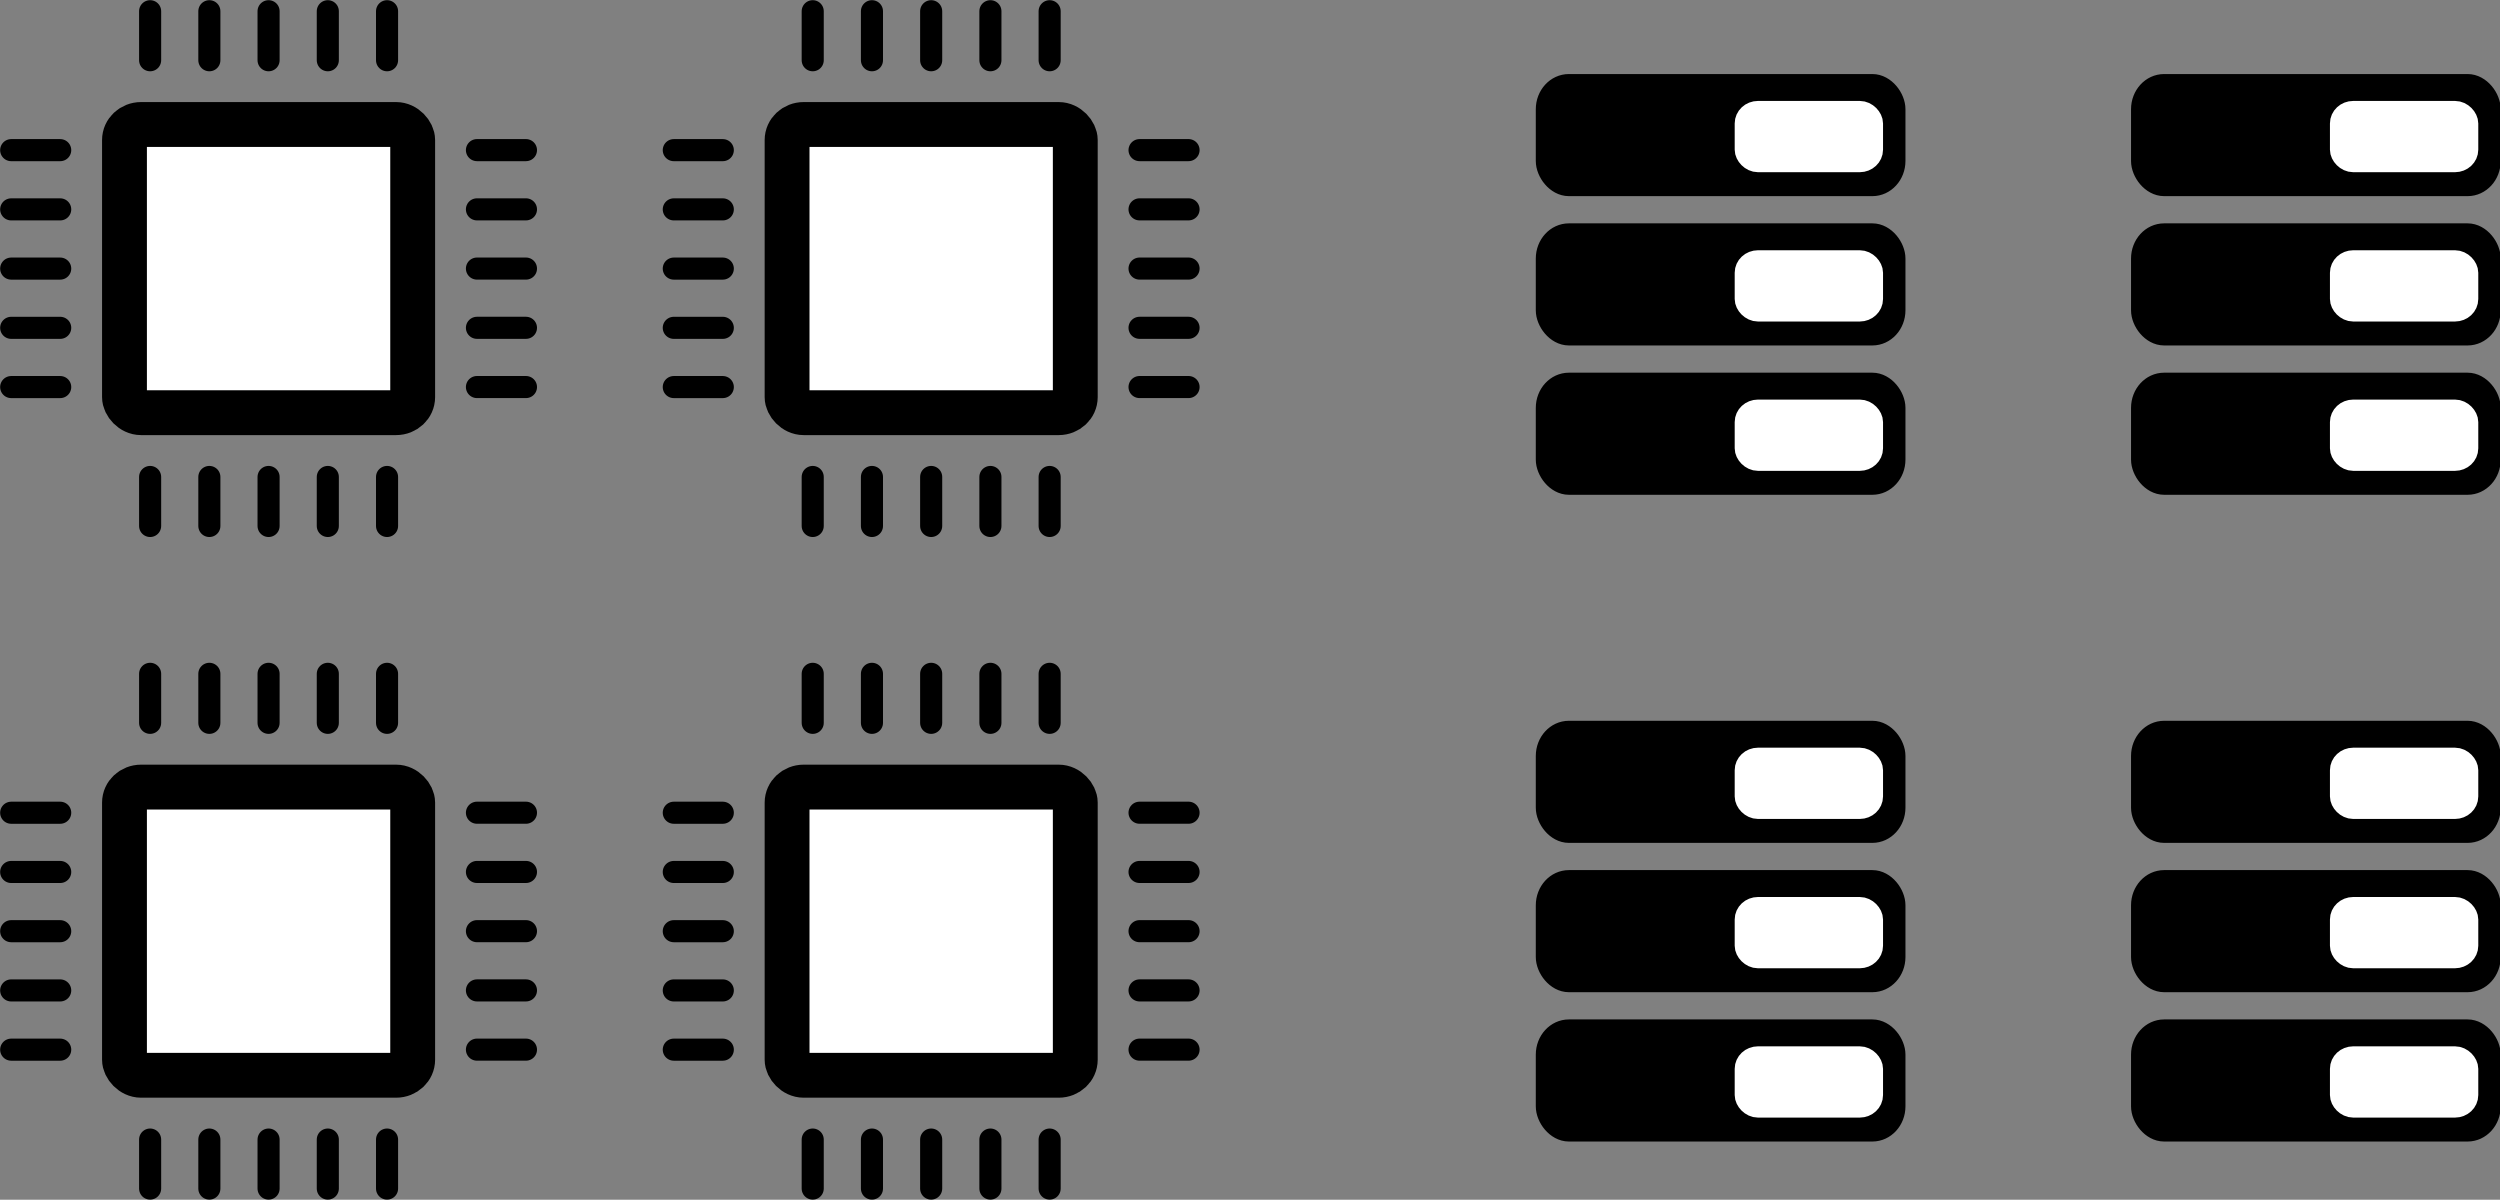 <?xml version="1.0" encoding="UTF-8" standalone="no"?>
<!-- Created with Inkscape (http://www.inkscape.org/) -->

<svg
   xmlns:dc="http://purl.org/dc/elements/1.1/"
   xmlns:cc="http://creativecommons.org/ns#"
   xmlns:rdf="http://www.w3.org/1999/02/22-rdf-syntax-ns#"
   xmlns:svg="http://www.w3.org/2000/svg"
   xmlns="http://www.w3.org/2000/svg"
   xmlns:xlink="http://www.w3.org/1999/xlink"
   xmlns:sodipodi="http://sodipodi.sourceforge.net/DTD/sodipodi-0.dtd"
   xmlns:inkscape="http://www.inkscape.org/namespaces/inkscape"
   width="131.845mm"
   height="63.273mm"
   viewBox="0 0 131.845 63.273"
   version="1.1"
   id="svg8"
   inkscape:version="0.92.0 r"
   sodipodi:docname="multicore_distributed.svg">
  <rect x="0" y="0" width="131.845" height="63.273" fill="#808080" stroke="none"/>
  <defs
     id="defs2" />
  <sodipodi:namedview
     id="base"
     pagecolor="#ffffff"
     bordercolor="#666666"
     borderopacity="1.0"
     inkscape:pageopacity="0.0"
     inkscape:pageshadow="2"
     inkscape:zoom="1.979899"
     inkscape:cx="255.31972"
     inkscape:cy="98.746824"
     inkscape:document-units="mm"
     inkscape:current-layer="g4651"
     showgrid="false"
     inkscape:window-width="1857"
     inkscape:window-height="1008"
     inkscape:window-x="63"
     inkscape:window-y="35"
     inkscape:window-maximized="1"
     inkscape:snap-bbox="true"
     inkscape:bbox-paths="true"
     inkscape:bbox-nodes="true"
     inkscape:snap-bbox-edge-midpoints="true"
     inkscape:snap-global="false"
     fit-margin-top="0"
     fit-margin-left="0"
     fit-margin-right="0"
     fit-margin-bottom="0" />
  <g
     inkscape:label="Layer 1"
     inkscape:groupmode="layer"
     id="layer1"
     transform="translate(-23.387,-17.036)">
    <g
       id="g4673"
       transform="translate(13.898,5.88)">
      <g
         transform="translate(-1.336,-16.303)"
         id="g4651">
        <rect
           style="opacity:1;fill:#ffffff;fill-opacity:1;stroke:#000000;stroke-width:2.365;stroke-linecap:square;stroke-linejoin:round;stroke-miterlimit:4;stroke-dasharray:none;stroke-dashoffset:0;stroke-opacity:1"
           id="rect4504"
           width="15.199"
           height="15.199"
           x="17.39"
           y="34.024"
           rx="0.875"
           ry="0.818" />
        <g
           id="g4633"
           transform="translate(-0.043,0.003)">
          <path
             inkscape:connector-curvature="0"
             id="path4506"
             d="m 18.785,28.048 v 2.585"
             style="fill:none;fill-rule:evenodd;stroke:#000000;stroke-width:1.165;stroke-linecap:round;stroke-linejoin:miter;stroke-miterlimit:4;stroke-dasharray:none;stroke-opacity:1" />
          <use
             height="100%"
             width="100%"
             transform="translate(3.124)"
             id="use4527"
             xlink:href="#path4506"
             y="0"
             x="0" />
          <use
             height="100%"
             width="100%"
             transform="translate(6.247)"
             id="use4529"
             xlink:href="#path4506"
             y="0"
             x="0" />
          <use
             height="100%"
             width="100%"
             transform="translate(9.371)"
             id="use4531"
             xlink:href="#path4506"
             y="0"
             x="0" />
          <use
             height="100%"
             width="100%"
             transform="translate(12.495)"
             id="use4533"
             xlink:href="#path4506"
             y="0"
             x="0" />
        </g>
        <use
           x="0"
           y="0"
           xlink:href="#g4633"
           id="use4635"
           transform="rotate(90,24.99,41.624)"
           width="100%"
           height="100%" />
        <use
           x="0"
           y="0"
           xlink:href="#g4633"
           id="use4637"
           transform="translate(0,24.562)"
           width="100%"
           height="100%" />
        <use
           x="0"
           y="0"
           xlink:href="#g4633"
           id="use4639"
           transform="rotate(90,12.708,29.343)"
           width="100%"
           height="100%" />
      </g>
      <use
         height="100%"
         width="100%"
         transform="translate(34.944)"
         id="use4653"
         xlink:href="#g4651"
         y="0"
         x="0" />
      <use
         height="100%"
         width="100%"
         transform="translate(0,34.944)"
         id="use4655"
         xlink:href="#g4651"
         y="0"
         x="0" />
      <use
         height="100%"
         width="100%"
         transform="translate(34.944,34.944)"
         id="use4657"
         xlink:href="#g4651"
         y="0"
         x="0" />
    </g>
    <g
       id="g4736"
       transform="matrix(0.647,0,0,0.647,43.694,8.371)"
       style="stroke-width:1.546">
      <g
         transform="translate(0.134)"
         id="g4723"
         style="stroke-width:1.546">
        <rect
           style="opacity:1;fill:#000000;fill-opacity:1;stroke:#000000;stroke-width:1.801;stroke-linecap:round;stroke-linejoin:round;stroke-miterlimit:4;stroke-dasharray:none;stroke-dashoffset:0;stroke-opacity:1"
           id="rect4677-8"
           width="28.331"
           height="8.152"
           x="94.565"
           y="20.328"
           rx="1.797"
           ry="1.968" />
        <rect
           ry="0.935"
           rx="1"
           y="22.52"
           x="110.778"
           height="4.009"
           width="10.29"
           id="rect4729"
           style="opacity:1;fill:#ffffff;fill-opacity:1;stroke:#ffffff;stroke-width:1.801;stroke-linecap:round;stroke-linejoin:round;stroke-miterlimit:4;stroke-dasharray:none;stroke-dashoffset:0;stroke-opacity:1" />
      </g>
      <use
         height="100%"
         width="100%"
         transform="translate(0,12.171)"
         id="use4725"
         xlink:href="#g4723"
         y="0"
         x="0"
         style="stroke-width:1.546" />
      <use
         height="100%"
         width="100%"
         transform="translate(0,12.172)"
         id="use4727"
         xlink:href="#use4725"
         y="0"
         x="0"
         style="stroke-width:1.546" />
    </g>
    <use
       x="0"
       y="0"
       xlink:href="#g4736"
       id="use4752"
       transform="translate(31.392)"
       width="100%"
       height="100%"
       style="stroke-width:1.546" />
    <use
       x="0"
       y="0"
       xlink:href="#use4752"
       id="use4754"
       transform="translate(-31.392,34.108)"
       width="100%"
       height="100%"
       style="stroke-width:1.546" />
    <use
       x="0"
       y="0"
       xlink:href="#use4754"
       id="use4756"
       transform="translate(31.392)"
       width="100%"
       height="100%"
       style="stroke-width:1.546" />
  </g>
</svg>
